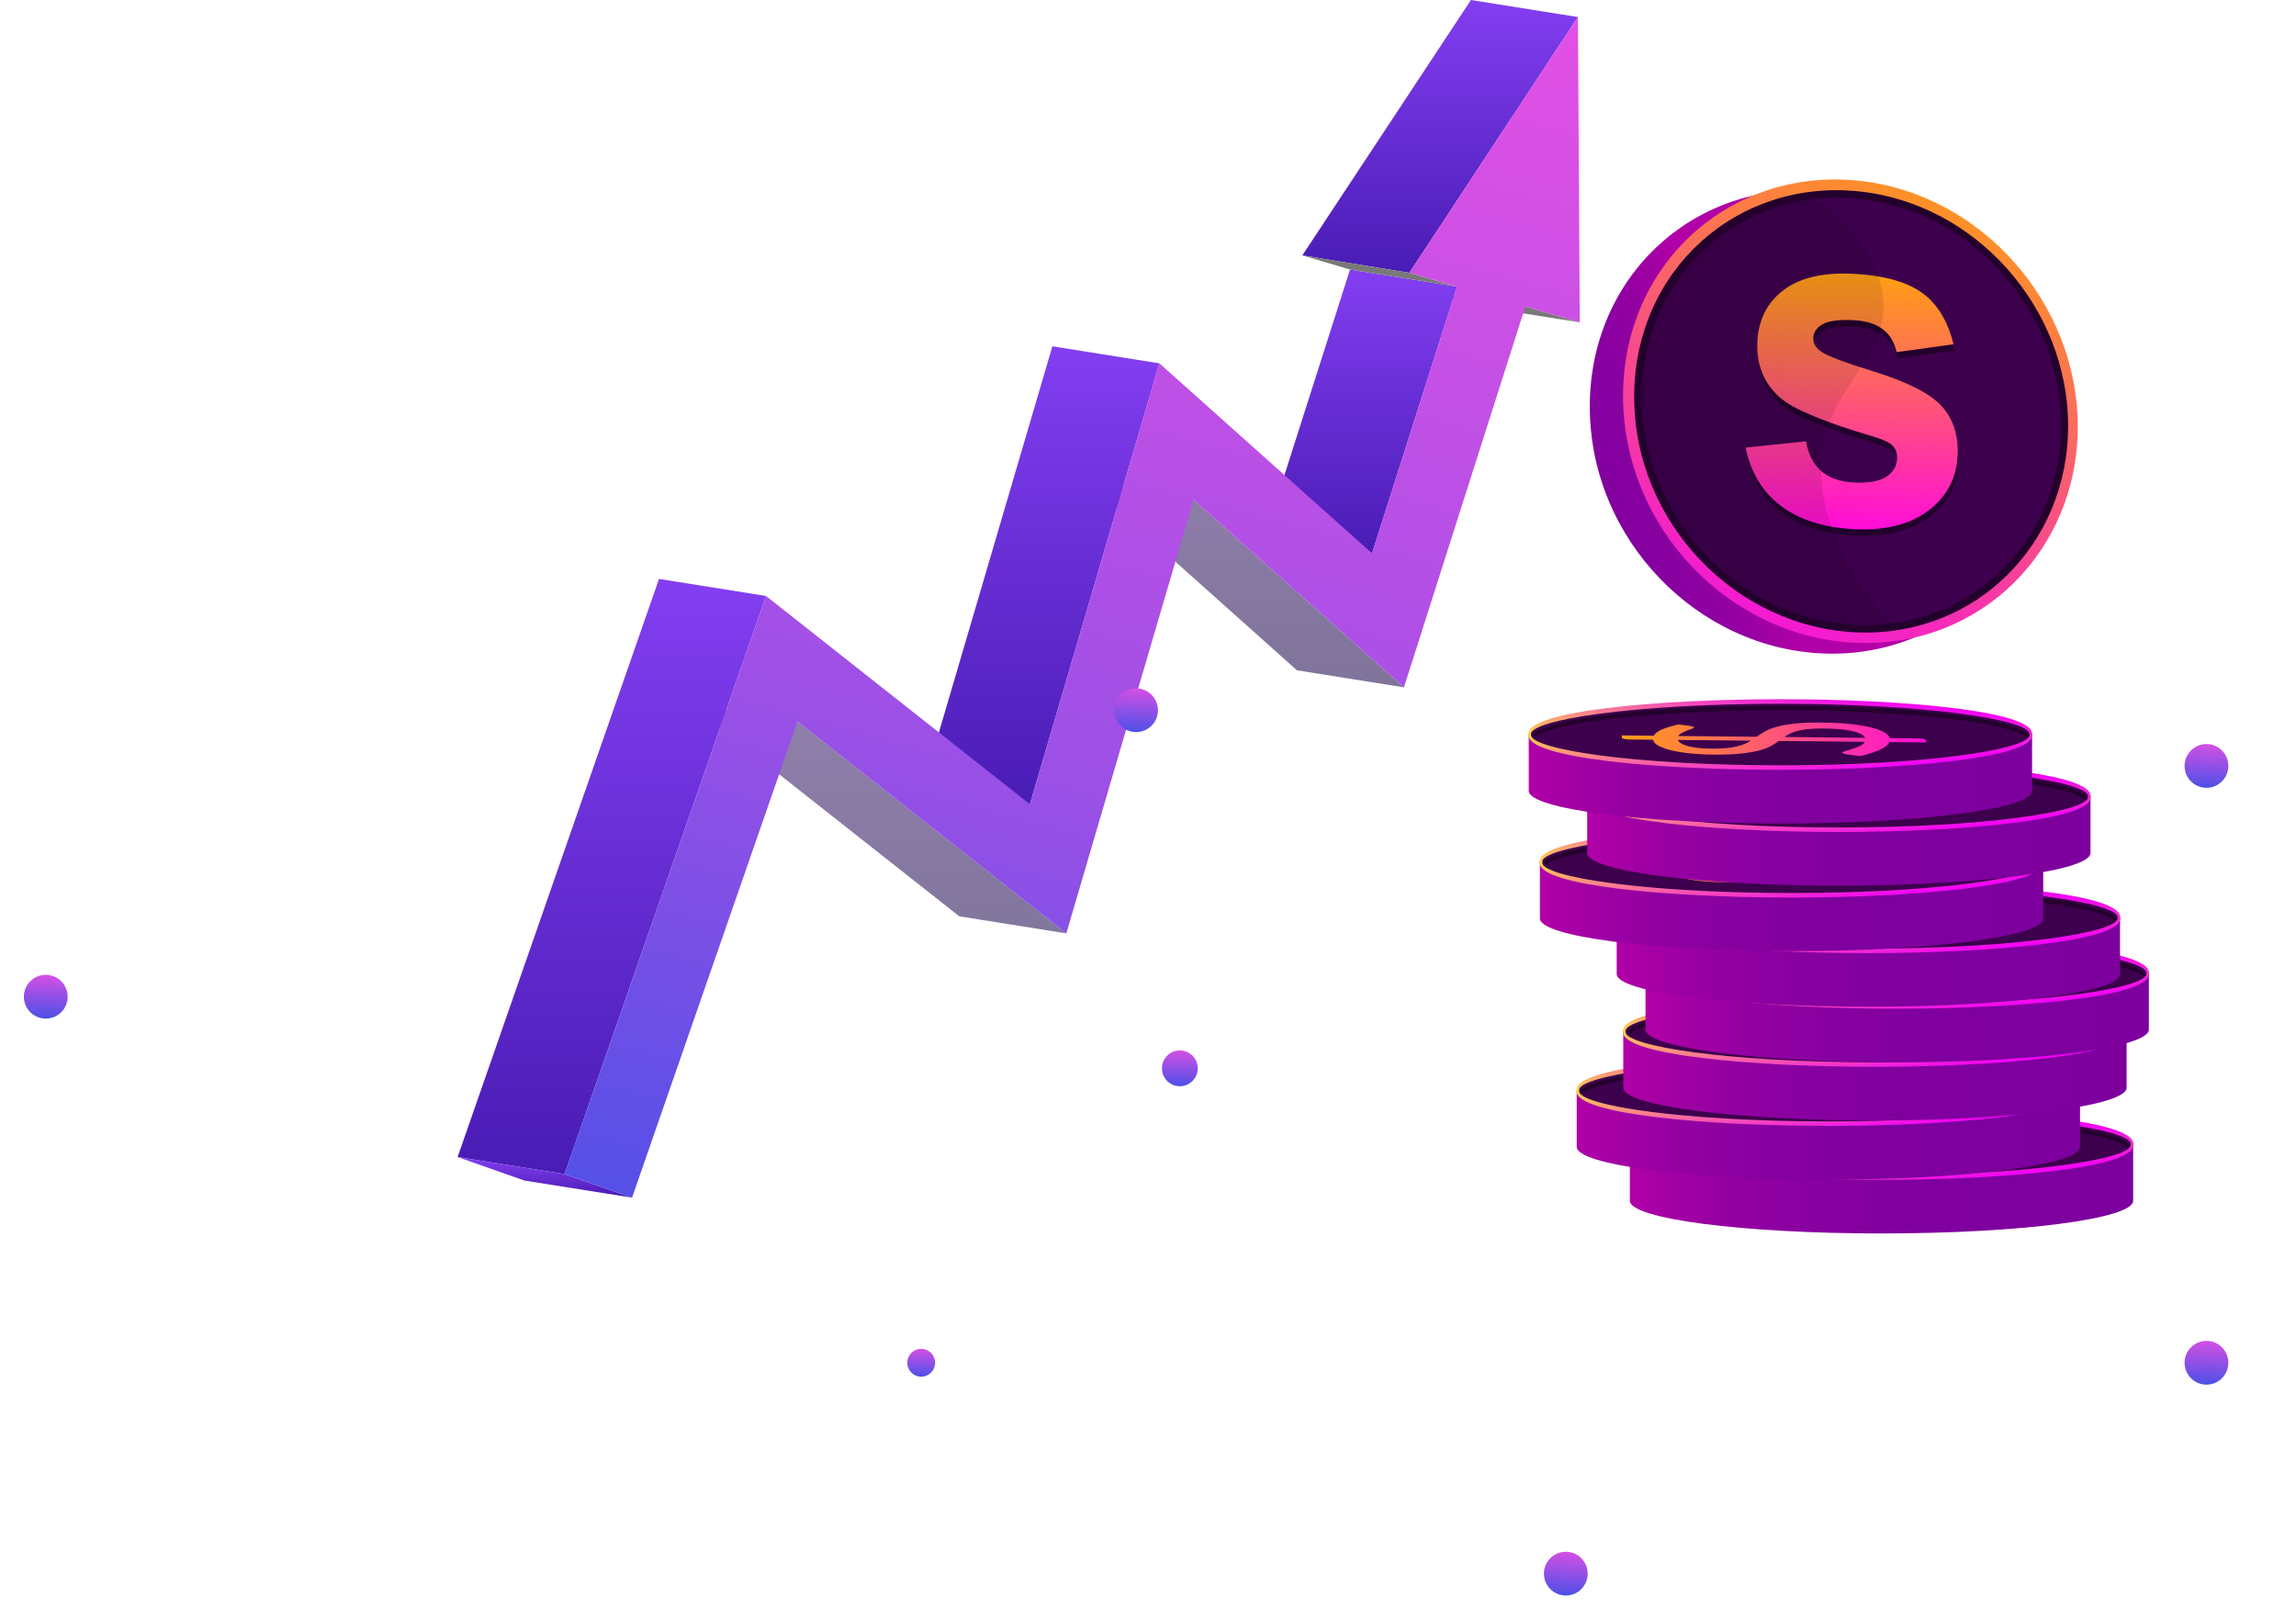 <svg width="577" height="407" viewBox="0 0 577 407" fill="none" xmlns="http://www.w3.org/2000/svg">
<g opacity="0.08">
<path d="M361.46 44.311L361.356 44L6 249.309L6.415 250.035L6.312 250.139L6.519 250.243L277.113 407H279.191L265.687 399.115L296.953 381.064L328.22 399.115L314.716 406.896H316.794L329.259 399.634L341.723 406.896H343.801L330.297 399.115L361.564 381.064L392.83 399.115L379.326 406.896H381.404L393.869 399.634L406.334 406.896H408.411L394.907 399.115L426.174 381.064L457.44 399.115L443.936 407H446.014L577 331.059V329.815L555.29 342.368L524.024 324.316L555.29 306.265L577 318.818V317.573L556.329 305.642L577 293.608V292.363L555.29 304.916L524.024 286.865L555.29 268.813L577 281.366V280.121L556.329 268.191L577 256.156V254.911L555.29 267.464L524.024 249.413L555.29 231.362L577 243.915V242.67L556.329 230.739L577 218.705V217.46L555.29 230.013L524.024 211.961L555.29 193.91L577 206.463V205.218L556.329 193.287L577 181.357V180.112L555.29 192.665L524.024 174.614L555.29 156.562L577 169.115V167.87L361.667 44L361.46 44.311ZM329.259 63.711L360.525 81.763L329.259 99.814L297.992 81.763L329.259 63.711ZM361.46 230.428L330.193 212.376L361.46 194.325L392.726 212.376L361.46 230.428ZM393.765 212.999L425.031 231.05L393.765 249.102L362.498 231.05L393.765 212.999ZM360.421 231.05L329.155 249.102L297.888 231.05L329.155 212.999L360.421 231.05ZM329.259 211.754L297.992 193.702L329.259 175.651L360.525 193.702L329.259 211.754ZM328.22 212.376L296.953 230.428L265.687 212.376L296.953 194.325L328.22 212.376ZM295.915 231.05L264.648 249.102L233.486 231.05L264.752 212.999L295.915 231.05ZM263.61 249.724L232.447 267.776L201.181 249.724L232.447 231.673L263.61 249.724ZM264.648 250.243L295.915 268.294L264.648 286.45L233.486 268.398L264.648 250.243ZM265.687 249.724L296.953 231.673L328.22 249.724L296.953 267.776L265.687 249.724ZM329.259 250.347L360.525 268.398L329.259 286.45L297.992 268.398L329.259 250.347ZM330.297 249.724L361.564 231.673L392.83 249.724L361.564 267.776L330.297 249.724ZM393.765 250.347L425.031 268.398L393.765 286.45L362.498 268.398L393.765 250.347ZM394.803 249.724L426.07 231.673L457.336 249.724L426.07 267.776L394.803 249.724ZM426.07 230.428L394.803 212.376L426.07 194.325L457.336 212.376L426.07 230.428ZM393.765 211.754L362.498 193.702L393.765 175.651L425.031 193.702L393.765 211.754ZM361.46 193.08L330.193 175.029L361.46 156.977L392.726 175.029L361.46 193.08ZM329.259 174.406L297.992 156.355L329.259 138.303L360.525 156.355L329.259 174.406ZM328.22 175.029L296.953 193.08L265.687 175.029L296.953 156.977L328.22 175.029ZM295.915 193.702L264.648 211.754L233.486 193.702L264.752 175.651L295.915 193.702ZM263.61 212.376L232.447 230.428L201.181 212.376L232.447 194.325L263.61 212.376ZM231.408 231.05L200.142 249.102L168.876 231.05L200.142 212.999L231.408 231.05ZM199.103 249.62L167.837 267.672L136.571 249.62L167.837 231.569L199.103 249.62ZM200.142 250.243L231.408 268.294L200.142 286.346L168.876 268.294L200.142 250.243ZM232.447 268.917L263.713 286.968L232.447 305.123L201.181 287.072L232.447 268.917ZM264.648 287.591L295.915 305.642L264.648 323.797L233.486 305.746L264.648 287.591ZM265.687 287.072L296.953 269.021L328.22 287.072L296.953 305.123L265.687 287.072ZM329.259 287.591L360.525 305.642L329.259 323.694L297.992 305.642L329.259 287.591ZM330.297 287.072L361.564 269.021L392.83 287.072L361.564 305.123L330.297 287.072ZM393.765 287.591L425.031 305.642L393.765 323.694L362.498 305.642L393.765 287.591ZM394.803 287.072L426.07 269.021L457.336 287.072L426.07 305.123L394.803 287.072ZM458.271 287.591L489.537 305.642L458.271 323.694L427.005 305.642L458.271 287.591ZM458.271 286.45L427.005 268.398L458.271 250.347L489.537 268.398L458.271 286.45ZM458.271 249.102L427.005 231.05L458.271 212.999L489.537 231.05L458.271 249.102ZM458.271 211.754L427.005 193.702L458.271 175.651L489.537 193.702L458.271 211.754ZM426.07 193.08L394.803 175.029L426.07 156.977L457.336 175.029L426.07 193.08ZM393.765 174.406L362.498 156.355L393.765 138.303L425.031 156.355L393.765 174.406ZM361.46 155.836L330.193 137.785L361.46 119.733L392.726 137.785L361.46 155.836ZM329.259 137.162L297.992 119.111L329.259 101.059L360.525 119.111L329.259 137.162ZM328.22 137.785L296.953 155.836L265.687 137.681L296.953 119.733L328.22 137.785ZM295.915 156.355L264.648 174.406L233.486 156.355L264.648 138.303L295.915 156.355ZM263.61 175.029L232.447 193.08L201.181 175.029L232.447 156.977L263.61 175.029ZM231.408 193.702L200.142 211.754L168.876 193.702L200.142 175.651L231.408 193.702ZM199.103 212.376L167.837 230.428L136.571 212.376L167.837 194.325L199.103 212.376ZM166.798 230.947L135.532 248.998L104.266 230.947L135.532 212.895L166.798 230.947ZM134.597 249.62L103.331 267.672L72.064 249.62L103.331 231.569L134.597 249.62ZM135.636 250.243L166.902 268.294L135.636 286.346L104.369 268.294L135.636 250.243ZM167.837 268.917L199.103 286.968L167.837 305.02L136.571 286.968L167.837 268.917ZM200.142 287.591L231.408 305.642L200.142 323.694L168.876 305.642L200.142 287.591ZM232.447 306.265L263.713 324.316L232.447 342.471L201.181 324.42L232.447 306.265ZM264.648 324.939L295.915 342.99L264.648 361.145L233.486 343.094L264.648 324.939ZM265.687 324.42L296.953 306.368L328.22 324.42L296.953 342.471L265.687 324.42ZM329.259 325.042L360.525 343.094L329.259 361.145L297.992 343.094L329.259 325.042ZM330.297 324.42L361.564 306.368L392.83 324.42L361.564 342.471L330.297 324.42ZM393.765 325.042L425.031 343.094L393.765 361.145L362.498 343.094L393.765 325.042ZM394.803 324.42L426.07 306.368L457.336 324.42L426.07 342.471L394.803 324.42ZM458.271 324.939L489.537 342.99L458.271 361.041L427.005 342.99L458.271 324.939ZM459.31 324.42L490.576 306.368L521.842 324.42L490.576 342.471L459.31 324.42ZM490.576 305.123L459.31 287.072L490.576 269.021L521.842 287.072L490.576 305.123ZM490.576 267.776L459.31 249.724L490.576 231.673L521.842 249.724L490.576 267.776ZM490.576 230.428L459.31 212.376L490.576 194.325L521.842 212.376L490.576 230.428ZM490.576 193.08L459.31 175.029L490.576 156.977L521.842 175.029L490.576 193.08ZM458.271 174.406L427.005 156.355L458.271 138.303L489.537 156.355L458.271 174.406ZM426.07 155.836L394.803 137.785L426.07 119.733L457.336 137.785L426.07 155.836ZM393.765 137.162L362.498 119.111L393.765 101.059L425.031 119.111L393.765 137.162ZM361.46 118.488L330.193 100.437L361.46 82.385L392.726 100.437L361.46 118.488ZM296.953 82.385L328.22 100.437L296.953 118.488L265.687 100.437L296.953 82.385ZM264.648 101.059L295.915 119.111L264.648 137.162L233.486 119.111L264.648 101.059ZM232.447 119.629L263.61 137.681L232.447 155.732L201.181 137.681L232.447 119.629ZM200.142 138.303L231.408 156.355L200.142 174.406L168.876 156.355L200.142 138.303ZM167.837 156.977L199.103 175.029L167.837 193.08L136.571 175.029L167.837 156.977ZM135.636 175.547L166.902 193.599L135.636 211.65L104.369 193.599L135.636 175.547ZM103.331 194.221L134.597 212.273L103.331 230.324L72.064 212.273L103.331 194.221ZM71.026 212.895L102.292 230.947L71.026 248.998L39.759 230.947L71.026 212.895ZM7.558 249.517L38.824 231.465L70.091 249.517L38.824 267.568L7.558 249.517ZM39.863 268.294L71.129 250.243L102.396 268.294L71.129 286.346L39.863 268.294ZM72.064 286.968L103.331 268.917L134.597 286.968L103.331 305.02L72.064 286.968ZM104.369 305.642L135.636 287.591L166.902 305.642L135.636 323.694L104.369 305.642ZM136.675 324.316L167.941 306.265L199.207 324.316L167.941 342.368L136.675 324.316ZM168.876 342.99L200.142 324.939L231.408 342.99L200.142 361.041L168.876 342.99ZM201.181 361.768L232.447 343.716L263.713 361.768L232.447 379.819L201.181 361.768ZM264.752 398.493L264.856 398.7L233.486 380.442L264.752 362.39L296.019 380.442L264.752 398.493ZM265.687 361.768L296.953 343.716L328.22 361.768L296.953 379.819L265.687 361.768ZM329.259 398.493L297.992 380.442L329.259 362.39L360.525 380.442L329.259 398.493ZM330.297 361.768L361.564 343.716L392.83 361.768L361.564 379.819L330.297 361.768ZM393.765 398.493L362.498 380.442L393.765 362.39L425.031 380.442L393.765 398.493ZM426.07 379.819L394.803 361.768L426.07 343.716L457.336 361.768L426.07 379.819ZM458.063 398.597L458.167 398.389L427.005 380.338L458.271 362.286L489.537 380.338L458.063 398.597ZM490.576 379.819L459.414 361.768L490.68 343.716L521.946 361.768L490.576 379.819ZM554.044 342.99L522.777 361.041L491.511 342.99L522.777 324.939L554.044 342.99ZM554.044 305.642L522.777 323.694L491.511 305.642L522.777 287.591L554.044 305.642ZM554.044 268.294L522.777 286.346L491.511 268.294L522.777 250.243L554.044 268.294ZM554.044 230.947L522.777 248.998L491.511 230.947L522.777 212.895L554.044 230.947ZM554.044 193.702L522.777 211.754L491.511 193.702L522.777 175.651L554.044 193.702ZM554.044 156.355L522.777 174.406L491.511 156.355L522.777 138.303L554.044 156.355ZM521.739 137.681L490.472 155.732L459.206 137.681L490.472 119.629L521.739 137.681ZM489.537 119.111L458.271 137.162L427.005 119.111L458.271 101.059L489.537 119.111ZM457.232 100.437L425.966 118.488L394.7 100.437L426.07 82.385L457.232 100.437ZM425.031 81.763L393.765 99.814L362.498 81.763L393.765 63.711L425.031 81.763ZM361.46 81.244L330.193 63.193L361.46 45.141L392.726 63.193L361.46 81.244Z" fill="white"/>
<path d="M305.887 381.998L303.394 380.649L308.38 377.744L310.769 379.197L305.887 381.998Z" fill="white"/>
<path d="M329.466 395.588L326.973 394.24L329.882 392.58L332.271 393.928L329.466 395.588Z" fill="white"/>
<path d="M309.834 384.28L307.341 382.931L316.378 377.64L318.871 379.093L309.834 384.28Z" fill="white"/>
<path d="M313.781 386.562L311.288 385.11L324.376 377.537L326.869 378.989L313.781 386.562Z" fill="white"/>
<path d="M317.625 388.845L315.132 387.392L321.364 383.865L323.857 385.318L317.625 388.845Z" fill="white"/>
<path d="M321.572 391.127L319.079 389.675L329.882 383.45L332.375 384.903L321.572 391.127Z" fill="white"/>
<path d="M325.519 393.41L323.026 391.957L331.128 387.289L333.621 388.741L325.519 393.41Z" fill="white"/>
<path d="M466.685 362.701L464.192 361.249L469.074 358.448L471.567 359.9L466.685 362.701Z" fill="white"/>
<path d="M490.161 376.292L487.668 374.839L490.576 373.179L493.069 374.632L490.161 376.292Z" fill="white"/>
<path d="M470.528 364.984L468.035 363.531L477.072 358.344L479.565 359.797L470.528 364.984Z" fill="white"/>
<path d="M474.476 367.266L471.983 365.814L485.175 358.24L487.668 359.693L474.476 367.266Z" fill="white"/>
<path d="M478.423 369.445L475.93 368.096L482.058 364.465L484.551 365.917L478.423 369.445Z" fill="white"/>
<path d="M482.37 371.727L479.877 370.378L490.576 364.154L493.069 365.606L482.37 371.727Z" fill="white"/>
<path d="M486.317 374.009L483.824 372.557L491.823 367.889L494.316 369.341L486.317 374.009Z" fill="white"/>
<path d="M531.087 288.939L528.594 287.487L533.58 284.686L535.969 286.138L531.087 288.939Z" fill="white"/>
<path d="M554.667 302.53L552.174 301.077L555.082 299.418L557.472 300.87L554.667 302.53Z" fill="white"/>
<path d="M535.035 291.222L532.542 289.769L541.579 284.582L544.072 286.035L535.035 291.222Z" fill="white"/>
<path d="M538.982 293.504L536.489 292.052L549.577 284.478L552.07 285.931L538.982 293.504Z" fill="white"/>
<path d="M542.825 295.786L540.436 294.334L546.565 290.807L549.058 292.155L542.825 295.786Z" fill="white"/>
<path d="M546.772 298.069L544.279 296.616L555.082 290.392L557.575 291.844L546.772 298.069Z" fill="white"/>
<path d="M550.72 300.247L548.227 298.899L556.329 294.23L558.822 295.579L550.72 300.247Z" fill="white"/>
<path d="M534.307 332.097L513.013 319.544L456.921 325.25L470.944 279.602L425.862 269.124L394.388 249.413L336.426 255.534L346.709 224.307L297.577 232.295L297.473 231.258L348.268 223.062L337.984 254.393L394.596 248.376L426.278 268.191L472.294 278.876L458.375 324.109L513.221 318.506L513.325 318.61L534.931 331.267L534.307 332.097Z" fill="white"/>
<path d="M474.06 280.744C472.606 281.574 470.321 281.574 468.97 280.744C467.516 279.914 467.516 278.565 468.97 277.839C470.424 277.009 472.71 277.009 474.06 277.839C475.514 278.565 475.514 279.914 474.06 280.744Z" fill="white"/>
<path d="M428.771 270.058C427.316 270.888 425.031 270.888 423.681 270.058C422.226 269.228 422.226 267.879 423.681 267.153C425.135 266.323 427.42 266.323 428.771 267.153C430.225 267.983 430.225 269.228 428.771 270.058Z" fill="white"/>
<path d="M396.985 250.347C395.531 251.177 393.245 251.177 391.895 250.347C390.441 249.517 390.441 248.168 391.895 247.442C393.349 246.612 395.635 246.612 396.985 247.442C398.439 248.272 398.439 249.517 396.985 250.347Z" fill="white"/>
<path d="M460.556 326.08C459.102 326.91 456.817 326.91 455.466 326.08C454.012 325.25 454.012 323.901 455.466 323.175C456.921 322.345 459.206 322.345 460.556 323.175C462.011 324.005 462.011 325.25 460.556 326.08Z" fill="white"/>
<path d="M515.61 320.581C514.156 321.411 511.87 321.411 510.52 320.581C509.066 319.751 509.066 318.403 510.52 317.676C511.974 316.846 514.26 316.846 515.61 317.676C517.064 318.403 517.064 319.751 515.61 320.581Z" fill="white"/>
<path d="M537.32 333.134C535.866 333.964 533.58 333.964 532.23 333.134C530.776 332.304 530.776 330.956 532.23 330.229C533.684 329.4 535.969 329.4 537.32 330.229C538.774 330.956 538.774 332.304 537.32 333.134Z" fill="white"/>
<path d="M339.958 256.364C338.503 257.194 336.218 257.194 334.868 256.364C333.413 255.534 333.413 254.185 334.868 253.459C336.322 252.629 338.607 252.629 339.958 253.459C341.412 254.185 341.412 255.534 339.958 256.364Z" fill="white"/>
<path d="M350.137 224.929C348.683 225.759 346.398 225.759 345.047 224.929C343.593 224.099 343.593 222.751 345.047 222.025C346.502 221.195 348.787 221.195 350.137 222.025C351.488 222.855 351.592 224.099 350.137 224.929Z" fill="white"/>
<path d="M299.758 233.125C298.304 233.955 296.019 233.955 294.668 233.125C293.214 232.295 293.214 230.947 294.668 230.22C296.122 229.39 298.408 229.39 299.758 230.22C301.108 230.947 301.108 232.295 299.758 233.125Z" fill="white"/>
<path d="M490.888 380.96L458.998 361.975L392.311 362.598L416.202 311.556L360.317 306.368L379.43 280.744L328.012 287.591L296.434 269.747L233.59 269.228V268.191L296.746 268.709L296.85 268.813L328.22 286.553L381.715 279.395L362.187 305.538L417.76 310.726L393.869 361.456L459.206 360.938L491.407 380.027L490.888 380.96Z" fill="white"/>
<path d="M419.422 312.697C417.968 313.527 415.682 313.527 414.332 312.697C412.878 311.867 412.878 310.518 414.332 309.792C415.786 308.962 418.071 308.962 419.422 309.792C420.876 310.518 420.876 311.867 419.422 312.697Z" fill="white"/>
<path d="M363.953 307.302C362.498 308.132 360.213 308.132 358.863 307.302C357.409 306.472 357.409 305.123 358.863 304.397C360.317 303.567 362.602 303.567 363.953 304.397C365.407 305.227 365.407 306.472 363.953 307.302Z" fill="white"/>
<path d="M383.066 281.47C381.611 282.3 379.326 282.3 377.976 281.47C376.522 280.64 376.522 279.291 377.976 278.565C379.43 277.735 381.715 277.735 383.066 278.565C384.52 279.395 384.52 280.64 383.066 281.47Z" fill="white"/>
<path d="M396.05 363.428C394.596 364.257 392.311 364.257 390.96 363.428C389.61 362.598 389.506 361.249 390.96 360.523C392.414 359.693 394.7 359.693 396.05 360.523C397.4 361.353 397.504 362.598 396.05 363.428Z" fill="white"/>
<path d="M461.595 363.013C460.141 363.842 457.856 363.842 456.505 363.013C455.051 362.183 455.051 360.834 456.505 360.108C457.959 359.278 460.245 359.278 461.595 360.108C463.049 360.938 463.049 362.183 461.595 363.013Z" fill="white"/>
<path d="M493.9 381.894C492.446 382.724 490.161 382.724 488.81 381.894C487.356 381.064 487.356 379.715 488.81 378.989C490.264 378.159 492.55 378.159 493.9 378.989C495.25 379.819 495.354 381.064 493.9 381.894Z" fill="white"/>
<path d="M330.92 288.524C329.466 289.354 327.181 289.354 325.831 288.524C324.376 287.694 324.376 286.346 325.831 285.62C327.285 284.79 329.57 284.79 330.92 285.62C332.271 286.346 332.375 287.694 330.92 288.524Z" fill="white"/>
<path d="M299.343 270.473C297.888 271.303 295.603 271.303 294.253 270.473C292.798 269.643 292.798 268.294 294.253 267.568C295.707 266.738 297.992 266.738 299.343 267.568C300.693 268.398 300.693 269.643 299.343 270.473Z" fill="white"/>
<path d="M235.771 270.058C234.317 270.888 232.032 270.888 230.681 270.058C229.227 269.228 229.227 267.879 230.681 267.153C232.136 266.323 234.421 266.323 235.771 267.153C237.225 267.879 237.225 269.228 235.771 270.058Z" fill="white"/>
<path d="M354.085 339.463L366.861 346.828L373.094 343.301L360.317 335.832L354.085 339.463Z" fill="white"/>
<path d="M363.641 333.964L376.522 341.33L383.377 337.388L370.497 330.022L363.641 333.964Z" fill="white"/>
<path d="M334.972 350.46L347.748 357.825L352.63 355.128L339.854 347.658L334.972 350.46Z" fill="white"/>
<path d="M328.427 354.298L341.308 361.664L343.801 360.419L330.92 353.053L328.427 354.298Z" fill="white"/>
<path d="M344.528 344.961L357.305 352.327L362.914 349.215L350.033 341.745L344.528 344.961Z" fill="white"/>
<path d="M362.706 321.619L397.504 341.641L404.048 317.78L362.706 321.619Z" fill="white"/>
</g>
<g filter="url(#filter0_f_32_3240)">
<circle cx="11.5" cy="250.5" r="5.5" fill="url(#paint0_linear_32_3240)"/>
</g>
<g filter="url(#filter1_f_32_3240)">
<circle cx="554.5" cy="192.5" r="5.5" fill="url(#paint1_linear_32_3240)"/>
</g>
<g filter="url(#filter2_f_32_3240)">
<circle cx="554.5" cy="342.5" r="5.5" fill="url(#paint2_linear_32_3240)"/>
</g>
<g filter="url(#filter3_f_32_3240)">
<circle cx="231.5" cy="342.5" r="3.5" fill="url(#paint3_linear_32_3240)"/>
</g>
<g filter="url(#filter4_f_32_3240)">
<circle cx="393.5" cy="395.5" r="5.5" fill="url(#paint4_linear_32_3240)"/>
</g>
<path d="M397 81.015L369.998 76.729L356.44 72.75L383.329 77.035L397 81.015Z" fill="#797979"/>
<path d="M344.803 139.072L317.914 134.685L339.267 67.751L366.156 72.036L344.803 139.072Z" fill="url(#paint5_linear_32_3240)"/>
<path d="M354.18 68.567L327.291 64.179L369.659 0L396.548 4.285L354.18 68.567Z" fill="url(#paint6_linear_32_3240)"/>
<path d="M366.156 72.036L339.267 67.751L327.291 64.179L354.18 68.567L366.156 72.036Z" fill="#797979"/>
<path d="M352.825 172.743L325.935 168.458L273.06 121.216L299.949 125.604L352.825 172.743Z" fill="#929292"/>
<g opacity="0.5">
<path opacity="0.5" d="M352.825 172.743L325.935 168.458L273.06 121.216L299.949 125.604L352.825 172.743Z" fill="url(#paint7_linear_32_3240)"/>
</g>
<path d="M258.824 202.129L231.935 197.742L264.474 87.035L291.363 91.32L258.824 202.129Z" fill="url(#paint8_linear_32_3240)"/>
<path d="M267.976 234.576L241.086 230.29L173.524 177.029L200.413 181.314L267.976 234.576Z" fill="#949494"/>
<g opacity="0.5">
<path opacity="0.5" d="M267.976 234.576L241.086 230.29L173.524 177.029L200.413 181.314L267.976 234.576Z" fill="url(#paint9_linear_32_3240)"/>
</g>
<path d="M141.889 295.082L115 290.797L165.615 145.5L192.505 149.786L141.889 295.082Z" fill="url(#paint10_linear_32_3240)"/>
<path d="M158.837 301L131.834 296.715L115 290.797L141.889 295.082L158.837 301Z" fill="url(#paint11_linear_32_3240)"/>
<path d="M396.548 4.285L354.18 68.567L366.156 72.036L344.803 139.072L291.363 91.32L258.824 202.129L192.505 149.786L141.889 295.082L158.837 301L200.413 181.314L267.976 234.576L299.949 125.604L352.824 172.743L383.329 77.036L397 81.015L396.548 4.285Z" fill="url(#paint12_linear_32_3240)"/>
<g filter="url(#filter5_f_32_3240)">
<circle cx="296.5" cy="268.5" r="4.5" fill="url(#paint13_linear_32_3240)"/>
</g>
<g filter="url(#filter6_f_32_3240)">
<circle cx="285.5" cy="178.5" r="5.5" fill="url(#paint14_linear_32_3240)"/>
</g>
<path d="M409.591 287.739V301.783C409.591 306.324 437.91 310.001 472.835 310.001C507.76 310.001 536.079 306.324 536.079 301.783V287.739H409.591Z" fill="url(#paint15_linear_32_3240)"/>
<path d="M472.822 295.957C507.751 295.957 536.066 292.278 536.066 287.739C536.066 283.201 507.751 279.521 472.822 279.521C437.894 279.521 409.578 283.201 409.578 287.739C409.578 292.278 437.894 295.957 472.822 295.957Z" fill="#3D004D"/>
<path d="M472.822 296.517C441.886 296.517 409.54 293.553 409.54 287.854C409.54 287.536 409.655 286.989 409.96 286.989C410.277 286.989 410.137 287.421 410.137 287.726C410.137 291.339 435.877 295.372 472.809 295.372C509.742 295.372 535.482 291.339 535.482 287.726C535.482 287.408 535.532 287.116 535.85 287.116C536.168 287.116 536.091 287.536 536.091 287.854C536.104 293.565 503.758 296.517 472.822 296.517Z" fill="url(#paint16_linear_32_3240)"/>
<path d="M472.822 278.758C441.886 278.758 409.54 281.722 409.54 287.421C409.54 287.739 409.655 288.286 409.96 288.286C410.277 288.286 410.137 287.854 410.137 287.548C410.137 283.936 435.877 279.903 472.809 279.903C509.742 279.903 535.482 283.936 535.482 287.548C535.482 287.866 535.532 288.159 535.85 288.159C536.168 288.159 536.091 287.739 536.091 287.421C536.104 281.709 503.758 278.758 472.822 278.758Z" fill="url(#paint17_linear_32_3240)"/>
<path d="M466.851 288.197C467.474 287.765 468.134 287.345 468.833 286.925C469.532 286.505 470.447 286.124 471.552 285.793C472.657 285.449 474.055 285.182 475.719 284.966C477.383 284.75 479.467 284.635 481.957 284.622C484.396 284.61 486.696 284.686 488.843 284.851C490.977 285.017 492.87 285.271 494.509 285.602C496.135 285.933 497.457 286.352 498.486 286.836C499.502 287.332 500.112 287.892 500.303 288.528L507.417 288.604C507.938 288.604 508.395 288.655 508.777 288.731C509.17 288.808 509.361 288.909 509.374 289.037V289.622L500.214 289.533C499.896 290.258 499.07 290.907 497.762 291.504C496.453 292.102 494.776 292.624 492.743 293.056L489.415 292.586C489.122 292.535 488.868 292.484 488.678 292.408C488.487 292.331 488.398 292.255 488.386 292.179C488.386 292.064 488.64 291.937 489.161 291.797C489.681 291.657 490.253 291.466 490.901 291.263C491.549 291.047 492.184 290.792 492.807 290.512C493.429 290.22 493.849 289.876 494.065 289.469L472.454 289.253C471.882 289.673 471.247 290.08 470.548 290.487C469.837 290.894 468.909 291.25 467.74 291.581C466.572 291.899 465.123 292.166 463.395 292.369C461.655 292.573 459.47 292.675 456.84 292.688C454.858 292.7 452.927 292.624 451.047 292.459C449.154 292.293 447.476 292.064 446.015 291.746C444.554 291.428 443.347 291.034 442.407 290.563C441.467 290.092 440.946 289.558 440.832 288.948L434.975 288.884C434.454 288.884 433.997 288.846 433.59 288.757C433.184 288.68 432.98 288.579 432.98 288.439V287.854L440.997 287.93C441.353 287.307 442.077 286.772 443.182 286.314C444.288 285.856 445.647 285.449 447.248 285.093L449.929 285.462C450.742 285.577 451.148 285.716 451.148 285.869C451.148 285.958 450.983 286.06 450.64 286.174C450.297 286.302 449.903 286.442 449.433 286.62C448.976 286.785 448.531 286.989 448.099 287.218C447.667 287.446 447.337 287.714 447.121 288.006L466.851 288.197ZM447.07 288.986C447.235 289.367 447.591 289.698 448.137 289.978C448.683 290.258 449.357 290.487 450.17 290.665C450.983 290.843 451.898 290.97 452.914 291.059C453.93 291.148 454.998 291.186 456.116 291.174C457.412 291.161 458.542 291.11 459.508 291.008C460.473 290.907 461.312 290.754 462.049 290.576C462.773 290.398 463.421 290.182 463.954 289.94C464.501 289.698 464.984 289.444 465.415 289.164L447.07 288.986ZM494.115 288.464C493.95 288.07 493.556 287.726 492.947 287.434C492.337 287.141 491.549 286.9 490.609 286.696C489.656 286.492 488.551 286.353 487.293 286.251C486.035 286.149 484.638 286.111 483.113 286.111C481.766 286.124 480.585 286.174 479.619 286.289C478.641 286.403 477.803 286.556 477.078 286.747C476.367 286.938 475.744 287.167 475.249 287.421C474.741 287.675 474.283 287.955 473.851 288.248L494.115 288.464Z" fill="url(#paint18_linear_32_3240)"/>
<path d="M472.835 280.399C444.643 280.399 415.283 282.88 410.582 287.688C410.76 287.854 410.938 288.044 411.09 288.235C415.054 284.902 439.295 281.531 472.835 281.531C507.239 281.531 531.861 285.068 534.846 288.49C534.999 288.299 535.151 288.121 535.316 287.955C531.442 282.982 501.535 280.399 472.835 280.399Z" fill="#24002D"/>
<path d="M396.239 274.191V288.235C396.239 292.777 424.557 296.453 459.483 296.453C494.408 296.453 522.726 292.777 522.726 288.235V274.191H396.239Z" fill="url(#paint19_linear_32_3240)"/>
<path d="M459.483 282.409C494.411 282.409 522.726 278.73 522.726 274.191C522.726 269.653 494.411 265.974 459.483 265.974C424.554 265.974 396.239 269.653 396.239 274.191C396.239 278.73 424.554 282.409 459.483 282.409Z" fill="#3D004D"/>
<path d="M459.483 282.981C428.547 282.981 396.201 280.018 396.201 274.319C396.201 274 396.315 273.453 396.62 273.453C396.938 273.453 396.798 273.886 396.798 274.191C396.798 277.804 422.537 281.837 459.47 281.837C496.402 281.837 522.142 277.804 522.142 274.191C522.142 273.873 522.193 273.581 522.51 273.581C522.828 273.581 522.752 274 522.752 274.319C522.764 280.03 490.418 282.981 459.483 282.981Z" fill="url(#paint20_linear_32_3240)"/>
<path d="M459.483 265.21C428.547 265.21 396.201 268.174 396.201 273.873C396.201 274.191 396.315 274.738 396.62 274.738C396.938 274.738 396.798 274.306 396.798 274.001C396.798 270.388 422.537 266.355 459.47 266.355C496.402 266.355 522.142 270.388 522.142 274.001C522.142 274.319 522.193 274.611 522.51 274.611C522.828 274.611 522.752 274.191 522.752 273.873C522.764 268.162 490.418 265.21 459.483 265.21Z" fill="url(#paint21_linear_32_3240)"/>
<path d="M453.511 274.649C454.134 274.217 454.794 273.797 455.493 273.377C456.192 272.957 457.107 272.576 458.212 272.245C459.317 271.902 460.715 271.634 462.379 271.418C464.043 271.202 466.127 271.087 468.617 271.075C471.056 271.062 473.356 271.138 475.503 271.304C477.637 271.469 479.53 271.723 481.169 272.054C482.796 272.385 484.117 272.805 485.146 273.288C486.162 273.784 486.772 274.344 486.963 274.98L494.077 275.056C494.598 275.056 495.056 275.107 495.437 275.184C495.831 275.26 496.021 275.362 496.034 275.489V276.074L486.874 275.985C486.556 276.71 485.73 277.359 484.422 277.957C483.113 278.555 481.436 279.076 479.403 279.509L476.075 279.038C475.783 278.987 475.528 278.936 475.338 278.86C475.147 278.784 475.058 278.707 475.046 278.631C475.046 278.516 475.3 278.389 475.821 278.249C476.342 278.109 476.913 277.919 477.561 277.715C478.209 277.499 478.844 277.244 479.467 276.965C480.089 276.672 480.509 276.328 480.725 275.921L459.114 275.705C458.542 276.125 457.907 276.532 457.208 276.939C456.497 277.346 455.569 277.702 454.401 278.033C453.232 278.351 451.783 278.618 450.056 278.822C448.315 279.025 446.13 279.127 443.5 279.14C441.518 279.152 439.587 279.076 437.707 278.911C435.814 278.745 434.137 278.516 432.676 278.198C431.215 277.88 430.008 277.486 429.067 277.015C428.127 276.545 427.606 276.01 427.492 275.4L421.635 275.336C421.114 275.336 420.657 275.298 420.25 275.209C419.844 275.133 419.641 275.031 419.641 274.891V274.306L427.657 274.382C428.013 273.759 428.737 273.225 429.842 272.767C430.948 272.309 432.307 271.902 433.908 271.545L436.589 271.914C437.402 272.029 437.808 272.169 437.808 272.321C437.808 272.41 437.643 272.512 437.3 272.627C436.957 272.754 436.563 272.894 436.093 273.072C435.636 273.237 435.191 273.441 434.759 273.67C434.327 273.899 433.997 274.166 433.781 274.458L453.511 274.649ZM433.73 275.451C433.895 275.832 434.251 276.163 434.797 276.443C435.344 276.723 436.017 276.952 436.83 277.13C437.643 277.308 438.558 277.435 439.574 277.524C440.591 277.613 441.658 277.651 442.776 277.639C444.072 277.626 445.202 277.575 446.168 277.473C447.134 277.372 447.972 277.219 448.709 277.041C449.433 276.863 450.081 276.646 450.615 276.405C451.161 276.163 451.644 275.909 452.076 275.629L433.73 275.451ZM480.775 274.929C480.61 274.535 480.216 274.191 479.607 273.899C478.997 273.606 478.209 273.364 477.269 273.161C476.316 272.957 475.211 272.817 473.953 272.716C472.695 272.614 471.298 272.576 469.773 272.576C468.427 272.589 467.245 272.639 466.279 272.754C465.301 272.868 464.463 273.021 463.739 273.212C463.027 273.403 462.405 273.632 461.909 273.886C461.401 274.14 460.943 274.42 460.512 274.713L480.775 274.929Z" fill="url(#paint22_linear_32_3240)"/>
<path d="M459.495 266.864C431.304 266.864 401.943 269.345 397.242 274.153C397.42 274.318 397.598 274.509 397.751 274.7C401.714 271.367 425.955 267.996 459.495 267.996C493.9 267.996 518.521 271.533 521.507 274.954C521.659 274.764 521.812 274.586 521.977 274.42C518.102 269.446 488.195 266.864 459.495 266.864Z" fill="#24002D"/>
<path d="M407.939 259.333V273.377C407.939 277.919 436.258 281.595 471.183 281.595C506.108 281.595 534.427 277.919 534.427 273.377V259.333H407.939Z" fill="url(#paint23_linear_32_3240)"/>
<path d="M471.183 267.551C506.112 267.551 534.427 263.872 534.427 259.333C534.427 254.795 506.112 251.116 471.183 251.116C436.255 251.116 407.939 254.795 407.939 259.333C407.939 263.872 436.255 267.551 471.183 267.551Z" fill="#3D004D"/>
<path d="M471.183 268.123C440.247 268.123 407.901 265.159 407.901 259.46C407.901 259.142 408.016 258.595 408.321 258.595C408.638 258.595 408.498 259.028 408.498 259.333C408.498 262.946 434.238 266.979 471.171 266.979C508.103 266.979 533.843 262.946 533.843 259.333C533.843 259.015 533.894 258.723 534.211 258.723C534.529 258.723 534.453 259.142 534.453 259.46C534.453 265.172 502.106 268.123 471.183 268.123Z" fill="url(#paint24_linear_32_3240)"/>
<path d="M471.183 250.352C440.247 250.352 407.901 253.316 407.901 259.015C407.901 259.333 408.016 259.88 408.321 259.88C408.638 259.88 408.498 259.448 408.498 259.142C408.498 255.53 434.238 251.497 471.171 251.497C508.103 251.497 533.843 255.53 533.843 259.142C533.843 259.46 533.894 259.753 534.211 259.753C534.529 259.753 534.453 259.333 534.453 259.015C534.453 253.304 502.106 250.352 471.183 250.352Z" fill="url(#paint25_linear_32_3240)"/>
<path d="M465.2 259.791C465.822 259.359 466.483 258.939 467.181 258.519C467.88 258.099 468.795 257.718 469.9 257.387C471.006 257.043 472.403 256.776 474.067 256.56C475.732 256.344 477.815 256.229 480.305 256.217C482.745 256.204 485.044 256.28 487.191 256.446C489.326 256.611 491.219 256.865 492.858 257.196C494.484 257.527 495.805 257.947 496.834 258.43C497.851 258.926 498.46 259.486 498.651 260.122L505.766 260.198C506.286 260.198 506.744 260.249 507.125 260.325C507.519 260.402 507.709 260.504 507.722 260.631V261.216L498.562 261.127C498.244 261.852 497.419 262.501 496.11 263.099C494.801 263.696 493.124 264.218 491.092 264.651L487.763 264.18C487.471 264.129 487.217 264.078 487.026 264.002C486.836 263.925 486.747 263.849 486.734 263.773C486.734 263.658 486.988 263.531 487.509 263.391C488.03 263.251 488.602 263.06 489.249 262.857C489.897 262.641 490.533 262.386 491.155 262.106C491.778 261.814 492.197 261.47 492.413 261.063L470.802 260.847C470.231 261.267 469.595 261.674 468.897 262.081C468.185 262.488 467.258 262.844 466.089 263.175C464.92 263.493 463.472 263.76 461.744 263.964C460.003 264.167 457.818 264.269 455.188 264.282C453.206 264.294 451.275 264.218 449.395 264.053C447.502 263.887 445.825 263.658 444.364 263.34C442.903 263.022 441.696 262.628 440.756 262.157C439.816 261.687 439.295 261.152 439.18 260.542L433.323 260.478C432.803 260.478 432.345 260.44 431.939 260.351C431.532 260.275 431.329 260.173 431.329 260.033V259.448L439.346 259.524C439.701 258.901 440.425 258.366 441.531 257.908C442.636 257.451 443.995 257.043 445.596 256.687L448.277 257.056C449.09 257.171 449.497 257.311 449.497 257.463C449.497 257.552 449.331 257.654 448.988 257.769C448.645 257.896 448.251 258.036 447.781 258.214C447.324 258.379 446.879 258.583 446.447 258.812C446.015 259.041 445.685 259.308 445.469 259.6L465.2 259.791ZM445.431 260.593C445.596 260.974 445.952 261.305 446.498 261.585C447.045 261.865 447.718 262.094 448.531 262.272C449.344 262.45 450.259 262.577 451.275 262.666C452.292 262.755 453.359 262.793 454.477 262.781C455.773 262.768 456.903 262.717 457.869 262.615C458.834 262.513 459.673 262.361 460.41 262.183C461.134 262.005 461.782 261.788 462.316 261.547C462.862 261.305 463.345 261.051 463.777 260.771L445.431 260.593ZM492.464 260.071C492.299 259.677 491.905 259.333 491.295 259.041C490.685 258.748 489.897 258.506 488.957 258.303C488.004 258.099 486.899 257.959 485.641 257.858C484.384 257.756 482.986 257.718 481.461 257.718C480.115 257.73 478.933 257.781 477.968 257.896C476.989 258.01 476.151 258.163 475.427 258.354C474.715 258.545 474.093 258.773 473.597 259.028C473.089 259.282 472.632 259.562 472.2 259.855L492.464 260.071Z" fill="url(#paint26_linear_32_3240)"/>
<path d="M471.183 252.006C442.992 252.006 413.631 254.487 408.93 259.295C409.108 259.46 409.286 259.651 409.439 259.842C413.402 256.509 437.643 253.138 471.183 253.138C505.588 253.138 530.209 256.675 533.195 260.097C533.347 259.906 533.5 259.728 533.665 259.562C529.79 254.588 499.883 252.006 471.183 252.006Z" fill="#24002D"/>
<path d="M413.53 244.73V258.774C413.53 263.315 441.848 266.991 476.774 266.991C511.699 266.991 540.017 263.315 540.017 258.774V244.73H413.53Z" fill="url(#paint27_linear_32_3240)"/>
<path d="M476.761 252.947C511.689 252.947 540.004 249.268 540.004 244.73C540.004 240.191 511.689 236.512 476.761 236.512C441.832 236.512 413.517 240.191 413.517 244.73C413.517 249.268 441.832 252.947 476.761 252.947Z" fill="#3D004D"/>
<path d="M476.761 253.52C445.825 253.52 413.479 250.556 413.479 244.857C413.479 244.539 413.593 243.992 413.898 243.992C414.216 243.992 414.076 244.424 414.076 244.73C414.076 248.342 439.816 252.375 476.748 252.375C513.68 252.375 539.42 248.342 539.42 244.73C539.42 244.412 539.471 244.119 539.788 244.119C540.106 244.119 540.03 244.539 540.03 244.857C540.043 250.569 507.697 253.52 476.761 253.52Z" fill="url(#paint28_linear_32_3240)"/>
<path d="M476.761 235.749C445.825 235.749 413.479 238.713 413.479 244.412C413.479 244.73 413.593 245.277 413.898 245.277C414.216 245.277 414.076 244.844 414.076 244.539C414.076 240.926 439.816 236.894 476.748 236.894C513.68 236.894 539.42 240.926 539.42 244.539C539.42 244.857 539.471 245.149 539.788 245.149C540.106 245.149 540.03 244.73 540.03 244.412C540.043 238.713 507.697 235.749 476.761 235.749Z" fill="url(#paint29_linear_32_3240)"/>
<path d="M470.789 245.188C471.412 244.755 472.073 244.335 472.771 243.915C473.47 243.496 474.385 243.114 475.49 242.783C476.595 242.44 477.993 242.173 479.657 241.956C481.322 241.74 483.405 241.626 485.895 241.613C488.335 241.6 490.634 241.677 492.781 241.842C494.916 242.007 496.809 242.262 498.447 242.592C500.074 242.923 501.395 243.343 502.424 243.826C503.44 244.323 504.05 244.882 504.241 245.518L511.355 245.595C511.876 245.595 512.334 245.645 512.715 245.722C513.109 245.798 513.299 245.9 513.312 246.027V246.612L504.152 246.523C503.834 247.248 503.008 247.897 501.7 248.495C500.391 249.093 498.714 249.614 496.682 250.047L493.353 249.576C493.061 249.525 492.807 249.474 492.616 249.398C492.425 249.322 492.336 249.246 492.324 249.169C492.324 249.055 492.578 248.927 493.099 248.788C493.62 248.648 494.191 248.457 494.839 248.253C495.487 248.037 496.122 247.783 496.745 247.503C497.368 247.21 497.787 246.867 498.003 246.46L476.392 246.243C475.82 246.663 475.185 247.07 474.486 247.477C473.775 247.884 472.848 248.241 471.679 248.571C470.51 248.889 469.062 249.156 467.334 249.36C465.593 249.564 463.408 249.665 460.778 249.678C458.796 249.691 456.865 249.614 454.985 249.449C453.092 249.284 451.415 249.055 449.954 248.737C448.493 248.419 447.286 248.024 446.346 247.554C445.405 247.083 444.885 246.549 444.77 245.938L438.913 245.874C438.392 245.874 437.935 245.836 437.529 245.747C437.122 245.671 436.919 245.569 436.919 245.429V244.844L444.935 244.92C445.291 244.297 446.015 243.763 447.121 243.305C448.226 242.847 449.585 242.44 451.186 242.084L453.867 242.453C454.68 242.567 455.086 242.707 455.086 242.86C455.086 242.949 454.921 243.05 454.578 243.165C454.235 243.292 453.841 243.432 453.371 243.61C452.914 243.776 452.469 243.979 452.037 244.208C451.605 244.437 451.275 244.704 451.059 244.997L470.789 245.188ZM451.008 245.989C451.173 246.371 451.529 246.701 452.075 246.981C452.622 247.261 453.295 247.49 454.108 247.668C454.921 247.846 455.836 247.973 456.852 248.062C457.869 248.152 458.936 248.19 460.054 248.177C461.35 248.164 462.481 248.113 463.446 248.012C464.412 247.91 465.25 247.757 465.987 247.579C466.711 247.401 467.359 247.185 467.893 246.943C468.439 246.701 468.922 246.447 469.354 246.167L451.008 245.989ZM498.054 245.467C497.888 245.073 497.495 244.73 496.885 244.437C496.275 244.144 495.487 243.903 494.547 243.699C493.594 243.496 492.489 243.356 491.231 243.254C489.973 243.152 488.576 243.114 487.051 243.114C485.705 243.127 484.523 243.178 483.558 243.292C482.579 243.407 481.741 243.559 481.017 243.75C480.305 243.941 479.683 244.17 479.187 244.424C478.679 244.679 478.222 244.959 477.79 245.251L498.054 245.467Z" fill="url(#paint30_linear_32_3240)"/>
<path d="M476.773 237.402C448.582 237.402 419.221 239.883 414.521 244.691C414.698 244.857 414.876 245.048 415.029 245.238C418.993 241.906 443.233 238.534 476.773 238.534C511.178 238.534 535.799 242.071 538.785 245.493C538.937 245.302 539.09 245.124 539.255 244.959C535.38 239.985 505.473 237.402 476.773 237.402Z" fill="#24002D"/>
<path d="M406.288 230.762V244.806C406.288 249.347 434.607 253.024 469.532 253.024C504.457 253.024 532.775 249.347 532.775 244.806V230.762H406.288Z" fill="url(#paint31_linear_32_3240)"/>
<path d="M469.532 238.98C504.46 238.98 532.775 235.301 532.775 230.762C532.775 226.224 504.46 222.544 469.532 222.544C434.603 222.544 406.288 226.224 406.288 230.762C406.288 235.301 434.603 238.98 469.532 238.98Z" fill="#3D004D"/>
<path d="M469.532 239.552C438.596 239.552 406.25 236.588 406.25 230.889C406.25 230.571 406.364 230.024 406.669 230.024C406.987 230.024 406.847 230.457 406.847 230.762C406.847 234.375 432.587 238.407 469.519 238.407C506.451 238.407 532.191 234.375 532.191 230.762C532.191 230.444 532.242 230.151 532.56 230.151C532.877 230.151 532.801 230.571 532.801 230.889C532.814 236.601 500.468 239.552 469.532 239.552Z" fill="url(#paint32_linear_32_3240)"/>
<path d="M469.532 221.781C438.596 221.781 406.25 224.745 406.25 230.444C406.25 230.762 406.364 231.309 406.669 231.309C406.987 231.309 406.847 230.877 406.847 230.571C406.847 226.958 432.587 222.926 469.519 222.926C506.451 222.926 532.191 226.958 532.191 230.571C532.191 230.889 532.242 231.182 532.56 231.182C532.877 231.182 532.801 230.762 532.801 230.444C532.814 224.732 500.468 221.781 469.532 221.781Z" fill="url(#paint33_linear_32_3240)"/>
<path d="M463.561 231.22C464.183 230.787 464.844 230.368 465.542 229.948C466.241 229.528 467.156 229.146 468.261 228.816C469.367 228.472 470.764 228.205 472.428 227.989C474.093 227.773 476.176 227.658 478.666 227.645C481.106 227.633 483.405 227.709 485.552 227.874C487.687 228.04 489.58 228.294 491.219 228.625C492.845 228.956 494.166 229.375 495.195 229.859C496.212 230.355 496.821 230.915 497.012 231.551L504.127 231.627C504.647 231.627 505.105 231.678 505.486 231.754C505.88 231.831 506.07 231.932 506.083 232.06V232.645L496.923 232.556C496.605 233.281 495.78 233.93 494.471 234.527C493.162 235.125 491.485 235.647 489.453 236.079L486.124 235.609C485.832 235.558 485.578 235.507 485.387 235.431C485.197 235.354 485.108 235.278 485.095 235.202C485.095 235.087 485.349 234.96 485.87 234.82C486.391 234.68 486.963 234.489 487.61 234.286C488.258 234.069 488.894 233.815 489.516 233.535C490.139 233.243 490.558 232.899 490.774 232.492L469.163 232.276C468.592 232.696 467.956 233.103 467.258 233.51C466.546 233.917 465.619 234.273 464.45 234.604C463.281 234.922 461.833 235.189 460.105 235.392C458.364 235.596 456.179 235.698 453.549 235.71C451.567 235.723 449.636 235.647 447.756 235.481C445.863 235.316 444.186 235.087 442.725 234.769C441.264 234.451 440.057 234.057 439.117 233.586C438.177 233.115 437.656 232.581 437.541 231.971L431.685 231.907C431.164 231.907 430.706 231.869 430.3 231.78C429.893 231.703 429.69 231.602 429.69 231.462V230.877L437.707 230.953C438.062 230.33 438.786 229.795 439.892 229.337C440.997 228.879 442.356 228.472 443.957 228.116L446.638 228.485C447.451 228.599 447.858 228.739 447.858 228.892C447.858 228.981 447.692 229.083 447.349 229.197C447.006 229.325 446.613 229.464 446.142 229.643C445.685 229.808 445.24 230.011 444.808 230.24C444.377 230.469 444.046 230.737 443.83 231.029L463.561 231.22ZM443.779 232.021C443.945 232.403 444.3 232.734 444.847 233.014C445.393 233.293 446.066 233.522 446.879 233.701C447.692 233.879 448.607 234.006 449.624 234.095C450.64 234.184 451.707 234.222 452.825 234.209C454.121 234.197 455.252 234.146 456.217 234.044C457.183 233.942 458.021 233.79 458.758 233.612C459.482 233.433 460.13 233.217 460.664 232.975C461.21 232.734 461.693 232.479 462.125 232.199L443.779 232.021ZM490.825 231.5C490.66 231.105 490.266 230.762 489.656 230.469C489.046 230.177 488.258 229.935 487.318 229.732C486.365 229.528 485.26 229.388 484.002 229.286C482.745 229.185 481.347 229.146 479.823 229.146C478.476 229.159 477.294 229.21 476.329 229.325C475.351 229.439 474.512 229.592 473.788 229.782C473.076 229.973 472.454 230.202 471.958 230.457C471.45 230.711 470.993 230.991 470.561 231.284L490.825 231.5Z" fill="url(#paint34_linear_32_3240)"/>
<path d="M469.544 223.435C441.353 223.435 411.992 225.915 407.292 230.724C407.469 230.889 407.647 231.08 407.8 231.271C411.764 227.938 436.004 224.567 469.544 224.567C503.949 224.567 528.57 228.103 531.556 231.525C531.708 231.334 531.861 231.156 532.026 230.991C528.151 226.017 498.244 223.435 469.544 223.435Z" fill="#24002D"/>
<path d="M386.99 216.794V230.838C386.99 235.38 415.308 239.056 450.233 239.056C485.158 239.056 513.477 235.38 513.477 230.838V216.794H386.99Z" fill="url(#paint35_linear_32_3240)"/>
<path d="M450.233 225.012C485.162 225.012 513.477 221.333 513.477 216.794C513.477 212.256 485.162 208.577 450.233 208.577C415.305 208.577 386.99 212.256 386.99 216.794C386.99 221.333 415.305 225.012 450.233 225.012Z" fill="#3D004D"/>
<path d="M450.233 225.584C419.297 225.584 386.951 222.621 386.951 216.922C386.951 216.604 387.066 216.057 387.371 216.057C387.688 216.057 387.549 216.489 387.549 216.794C387.549 220.407 413.288 224.44 450.221 224.44C487.153 224.44 512.893 220.407 512.893 216.794C512.893 216.476 512.944 216.184 513.261 216.184C513.579 216.184 513.503 216.604 513.503 216.922C513.503 222.621 481.156 225.584 450.233 225.584Z" fill="url(#paint36_linear_32_3240)"/>
<path d="M450.233 207.813C419.297 207.813 386.951 210.777 386.951 216.476C386.951 216.794 387.066 217.341 387.371 217.341C387.688 217.341 387.549 216.909 387.549 216.604C387.549 212.991 413.288 208.958 450.221 208.958C487.153 208.958 512.893 212.991 512.893 216.604C512.893 216.922 512.944 217.214 513.261 217.214C513.579 217.214 513.503 216.794 513.503 216.476C513.503 210.765 481.156 207.813 450.233 207.813Z" fill="url(#paint37_linear_32_3240)"/>
<path d="M444.249 217.252C444.872 216.82 445.532 216.4 446.231 215.98C446.93 215.56 447.845 215.179 448.95 214.848C450.055 214.505 451.453 214.237 453.117 214.021C454.781 213.805 456.865 213.69 459.355 213.678C461.794 213.665 464.094 213.741 466.241 213.907C468.375 214.072 470.268 214.327 471.907 214.657C473.534 214.988 474.855 215.408 475.884 215.891C476.9 216.387 477.51 216.947 477.701 217.583L484.815 217.659C485.336 217.659 485.794 217.71 486.175 217.787C486.569 217.863 486.759 217.965 486.772 218.092V218.677L477.612 218.588C477.294 219.313 476.468 219.962 475.16 220.56C473.851 221.158 472.174 221.679 470.141 222.112L466.813 221.641C466.521 221.59 466.266 221.539 466.076 221.463C465.885 221.387 465.796 221.31 465.784 221.234C465.784 221.119 466.038 220.992 466.559 220.852C467.08 220.712 467.651 220.522 468.299 220.318C468.947 220.102 469.582 219.847 470.205 219.568C470.827 219.275 471.247 218.931 471.463 218.524L449.852 218.308C449.28 218.728 448.645 219.135 447.946 219.542C447.235 219.949 446.307 220.305 445.139 220.636C443.97 220.954 442.521 221.221 440.794 221.425C439.053 221.628 436.868 221.73 434.238 221.743C432.256 221.755 430.325 221.679 428.445 221.514C426.552 221.348 424.875 221.119 423.414 220.801C421.953 220.483 420.746 220.089 419.806 219.618C418.865 219.148 418.344 218.613 418.23 218.003L412.373 217.939C411.852 217.939 411.395 217.901 410.988 217.812C410.582 217.736 410.379 217.634 410.379 217.494V216.909L418.395 216.985C418.751 216.362 419.475 215.828 420.581 215.37C421.686 214.912 423.045 214.505 424.646 214.148L427.327 214.517C428.14 214.632 428.546 214.772 428.546 214.924C428.546 215.013 428.381 215.115 428.038 215.23C427.695 215.357 427.301 215.497 426.831 215.675C426.374 215.84 425.929 216.044 425.497 216.273C425.065 216.502 424.735 216.769 424.519 217.061L444.249 217.252ZM424.481 218.054C424.646 218.435 425.002 218.766 425.548 219.046C426.094 219.326 426.768 219.555 427.581 219.733C428.394 219.911 429.309 220.038 430.325 220.127C431.341 220.216 432.409 220.254 433.527 220.242C434.822 220.229 435.953 220.178 436.919 220.076C437.884 219.975 438.723 219.822 439.46 219.644C440.184 219.466 440.832 219.249 441.365 219.008C441.912 218.766 442.394 218.512 442.826 218.232L424.481 218.054ZM471.513 217.532C471.348 217.138 470.954 216.794 470.345 216.502C469.735 216.209 468.947 215.967 468.007 215.764C467.054 215.56 465.949 215.421 464.691 215.319C463.433 215.217 462.036 215.179 460.511 215.179C459.165 215.192 457.983 215.242 457.017 215.357C456.039 215.471 455.201 215.624 454.477 215.815C453.765 216.006 453.143 216.235 452.647 216.489C452.139 216.743 451.682 217.023 451.25 217.316L471.513 217.532Z" fill="url(#paint38_linear_32_3240)"/>
<path d="M450.234 209.467C422.042 209.467 392.681 211.948 387.981 216.756C388.159 216.922 388.336 217.112 388.489 217.303C392.453 213.97 416.693 210.599 450.234 210.599C484.638 210.599 509.259 214.136 512.245 217.558C512.397 217.367 512.55 217.189 512.715 217.023C508.853 212.049 478.933 209.467 450.234 209.467Z" fill="#24002D"/>
<path d="M398.868 200.333V214.377C398.868 218.919 427.187 222.595 462.112 222.595C497.037 222.595 525.356 218.919 525.356 214.377V200.333H398.868Z" fill="url(#paint39_linear_32_3240)"/>
<path d="M462.099 208.551C497.028 208.551 525.343 204.872 525.343 200.334C525.343 195.795 497.028 192.116 462.099 192.116C427.171 192.116 398.856 195.795 398.856 200.334C398.856 204.872 427.171 208.551 462.099 208.551Z" fill="#3D004D"/>
<path d="M462.1 209.111C431.164 209.111 398.818 206.147 398.818 200.448C398.818 200.13 398.932 199.583 399.237 199.583C399.555 199.583 399.415 200.016 399.415 200.321C399.415 203.934 425.154 207.966 462.087 207.966C499.019 207.966 524.759 203.934 524.759 200.321C524.759 200.003 524.81 199.71 525.127 199.71C525.445 199.71 525.369 200.13 525.369 200.448C525.381 206.16 493.035 209.111 462.1 209.111Z" fill="url(#paint40_linear_32_3240)"/>
<path d="M462.1 191.353C431.164 191.353 398.818 194.316 398.818 200.015C398.818 200.334 398.932 200.881 399.237 200.881C399.555 200.881 399.415 200.448 399.415 200.143C399.415 196.53 425.154 192.497 462.087 192.497C499.019 192.497 524.759 196.53 524.759 200.143C524.759 200.461 524.81 200.753 525.127 200.753C525.445 200.753 525.369 200.334 525.369 200.015C525.381 194.304 493.035 191.353 462.1 191.353Z" fill="url(#paint41_linear_32_3240)"/>
<path d="M456.128 200.791C456.751 200.359 457.412 199.939 458.11 199.519C458.809 199.1 459.724 198.718 460.829 198.387C461.934 198.044 463.332 197.777 464.996 197.56C466.661 197.344 468.744 197.23 471.234 197.217C473.674 197.204 475.973 197.28 478.12 197.446C480.255 197.611 482.148 197.866 483.786 198.196C485.413 198.527 486.734 198.947 487.763 199.43C488.779 199.926 489.389 200.486 489.58 201.122L496.694 201.198C497.215 201.198 497.673 201.249 498.054 201.326C498.448 201.402 498.638 201.504 498.651 201.631V202.216L489.491 202.127C489.173 202.852 488.347 203.501 487.039 204.099C485.73 204.697 484.053 205.218 482.021 205.651L478.692 205.18C478.4 205.129 478.146 205.078 477.955 205.002C477.764 204.926 477.676 204.849 477.663 204.773C477.663 204.659 477.917 204.531 478.438 204.391C478.959 204.252 479.53 204.061 480.178 203.857C480.826 203.641 481.462 203.386 482.084 203.107C482.707 202.814 483.126 202.471 483.342 202.064L461.731 201.847C461.159 202.267 460.524 202.674 459.825 203.081C459.114 203.488 458.187 203.844 457.018 204.175C455.849 204.493 454.401 204.76 452.673 204.964C450.932 205.167 448.747 205.269 446.117 205.282C444.135 205.295 442.204 205.218 440.324 205.053C438.431 204.888 436.754 204.659 435.293 204.341C433.832 204.023 432.625 203.628 431.685 203.158C430.745 202.687 430.224 202.153 430.109 201.542L424.252 201.478C423.732 201.478 423.274 201.44 422.868 201.351C422.461 201.275 422.258 201.173 422.258 201.033V200.448L430.274 200.524C430.63 199.901 431.354 199.367 432.46 198.909C433.565 198.451 434.924 198.044 436.525 197.688L439.206 198.056C440.019 198.171 440.425 198.311 440.425 198.463C440.425 198.553 440.26 198.654 439.917 198.769C439.574 198.896 439.18 199.036 438.71 199.214C438.253 199.379 437.808 199.583 437.376 199.812C436.944 200.041 436.614 200.308 436.398 200.601L456.128 200.791ZM436.36 201.593C436.525 201.974 436.881 202.305 437.427 202.585C437.973 202.865 438.647 203.094 439.46 203.272C440.273 203.45 441.188 203.577 442.204 203.666C443.221 203.755 444.288 203.794 445.406 203.781C446.702 203.768 447.832 203.717 448.798 203.615C449.763 203.514 450.602 203.361 451.339 203.183C452.063 203.005 452.711 202.789 453.244 202.547C453.791 202.305 454.274 202.051 454.706 201.771L436.36 201.593ZM483.393 201.059C483.227 200.664 482.834 200.321 482.224 200.028C481.614 199.736 480.826 199.494 479.886 199.29C478.933 199.087 477.828 198.947 476.57 198.845C475.312 198.743 473.915 198.705 472.39 198.705C471.044 198.718 469.862 198.769 468.897 198.883C467.918 198.998 467.08 199.15 466.356 199.341C465.644 199.532 465.022 199.761 464.526 200.015C464.018 200.27 463.561 200.55 463.129 200.842L483.393 201.059Z" fill="url(#paint42_linear_32_3240)"/>
<path d="M462.112 193.006C433.921 193.006 404.56 195.487 399.859 200.295C400.037 200.461 400.215 200.651 400.368 200.842C404.331 197.497 428.572 194.138 462.112 194.138C496.516 194.138 521.138 197.675 524.124 201.097C524.276 200.906 524.429 200.728 524.594 200.562C520.719 195.576 490.812 193.006 462.112 193.006Z" fill="#24002D"/>
<path d="M384.182 184.712V198.756C384.182 203.297 412.501 206.974 447.426 206.974C482.351 206.974 510.669 203.297 510.669 198.756V184.712H384.182Z" fill="url(#paint43_linear_32_3240)"/>
<path d="M447.413 192.93C482.342 192.93 510.657 189.251 510.657 184.712C510.657 180.174 482.342 176.495 447.413 176.495C412.484 176.495 384.169 180.174 384.169 184.712C384.169 189.251 412.484 192.93 447.413 192.93Z" fill="#3D004D"/>
<path d="M447.413 193.49C416.477 193.49 384.131 190.526 384.131 184.827C384.131 184.509 384.245 183.962 384.55 183.962C384.868 183.962 384.728 184.394 384.728 184.699C384.728 188.312 410.468 192.345 447.4 192.345C484.333 192.345 510.072 188.312 510.072 184.699C510.072 184.381 510.123 184.089 510.441 184.089C510.758 184.089 510.682 184.509 510.682 184.827C510.695 190.538 478.349 193.49 447.413 193.49Z" fill="url(#paint44_linear_32_3240)"/>
<path d="M447.413 175.731C416.477 175.731 384.131 178.695 384.131 184.394C384.131 184.712 384.245 185.259 384.55 185.259C384.868 185.259 384.728 184.827 384.728 184.521C384.728 180.909 410.468 176.876 447.4 176.876C484.333 176.876 510.072 180.909 510.072 184.521C510.072 184.839 510.123 185.132 510.441 185.132C510.758 185.132 510.682 184.712 510.682 184.394C510.695 178.682 478.349 175.731 447.413 175.731Z" fill="url(#paint45_linear_32_3240)"/>
<path d="M441.442 185.17C442.064 184.738 442.725 184.318 443.424 183.898C444.122 183.478 445.037 183.097 446.142 182.766C447.248 182.422 448.645 182.155 450.31 181.939C451.974 181.723 454.057 181.608 456.548 181.595C458.987 181.583 461.286 181.659 463.433 181.824C465.568 181.99 467.461 182.244 469.1 182.575C470.726 182.906 472.047 183.326 473.076 183.809C474.093 184.305 474.703 184.865 474.893 185.501L482.008 185.577C482.529 185.577 482.986 185.628 483.367 185.704C483.761 185.781 483.952 185.883 483.964 186.01V186.595L474.804 186.506C474.487 187.231 473.661 187.88 472.352 188.478C471.044 189.076 469.367 189.597 467.334 190.03L464.005 189.559C463.713 189.508 463.459 189.457 463.268 189.381C463.078 189.305 462.989 189.228 462.976 189.152C462.976 189.037 463.23 188.91 463.751 188.77C464.272 188.63 464.844 188.439 465.492 188.236C466.14 188.02 466.775 187.765 467.397 187.485C468.02 187.193 468.439 186.849 468.655 186.442L447.044 186.226C446.473 186.646 445.838 187.053 445.139 187.46C444.427 187.867 443.5 188.223 442.331 188.554C441.162 188.872 439.714 189.139 437.986 189.343C436.245 189.546 434.06 189.648 431.43 189.661C429.448 189.673 427.517 189.597 425.637 189.432C423.744 189.266 422.067 189.037 420.606 188.719C419.145 188.401 417.938 188.007 416.998 187.536C416.058 187.066 415.537 186.531 415.423 185.921L409.566 185.857C409.045 185.857 408.587 185.819 408.181 185.73C407.774 185.654 407.571 185.552 407.571 185.412V184.827L415.588 184.903C415.943 184.28 416.668 183.745 417.773 183.287C418.878 182.829 420.238 182.422 421.838 182.066L424.519 182.435C425.332 182.55 425.739 182.69 425.739 182.842C425.739 182.931 425.574 183.033 425.231 183.147C424.888 183.275 424.494 183.415 424.024 183.593C423.566 183.758 423.122 183.962 422.69 184.191C422.258 184.42 421.927 184.687 421.711 184.979L441.442 185.17ZM421.661 185.972C421.826 186.353 422.181 186.684 422.728 186.964C423.274 187.244 423.947 187.473 424.76 187.651C425.574 187.829 426.488 187.956 427.505 188.045C428.521 188.134 429.588 188.172 430.706 188.16C432.002 188.147 433.133 188.096 434.098 187.994C435.064 187.892 435.902 187.74 436.639 187.562C437.363 187.384 438.011 187.167 438.545 186.926C439.091 186.684 439.574 186.43 440.006 186.15L421.661 185.972ZM468.706 185.437C468.541 185.043 468.147 184.699 467.537 184.407C466.927 184.114 466.14 183.873 465.199 183.669C464.247 183.465 463.141 183.326 461.884 183.224C460.626 183.122 459.228 183.084 457.704 183.084C456.357 183.097 455.175 183.147 454.21 183.262C453.232 183.376 452.393 183.529 451.669 183.72C450.958 183.911 450.335 184.14 449.839 184.394C449.331 184.649 448.874 184.928 448.442 185.221L468.706 185.437Z" fill="url(#paint46_linear_32_3240)"/>
<path d="M447.426 177.385C419.234 177.385 389.874 179.865 385.173 184.674C385.351 184.839 385.529 185.03 385.681 185.221C389.645 181.888 413.885 178.517 447.426 178.517C481.83 178.517 506.451 182.053 509.437 185.475C509.59 185.285 509.742 185.106 509.907 184.941C506.032 179.955 476.125 177.385 447.426 177.385Z" fill="#24002D"/>
<path d="M513.801 109.9C513.801 140.863 489.624 165.211 458.726 164.257C426.571 163.265 399.523 135.457 399.523 102.179C399.523 68.901 426.571 44.744 458.726 48.089C489.624 51.333 513.801 78.95 513.801 109.9Z" fill="url(#paint47_linear_32_3240)"/>
<path d="M522.161 107.229C522.161 138.192 497.984 162.54 467.086 161.586C434.931 160.593 407.883 132.785 407.883 99.507C407.883 66.229 434.931 42.072 467.086 45.418C497.984 48.662 522.161 76.279 522.161 107.229Z" fill="url(#paint48_linear_32_3240)"/>
<path d="M519.734 107.076C519.734 136.678 496.599 159.919 467.086 158.952C436.417 157.96 410.677 131.424 410.677 99.711C410.677 67.998 436.43 44.934 467.086 48.089C496.599 51.117 519.734 77.475 519.734 107.076Z" fill="#24002D"/>
<path d="M517.994 106.949C517.994 135.571 495.608 158.011 467.073 157.057C437.472 156.065 412.647 130.432 412.647 99.838C412.647 69.244 437.472 46.97 467.073 49.972C495.608 52.859 517.994 78.34 517.994 106.949Z" fill="#3D004D"/>
<path d="M438.895 114.149L454.089 112.572C455.195 119.059 459.146 122.507 465.943 122.914C469.564 123.13 472.282 122.672 474.112 121.553C475.941 120.433 476.881 118.894 476.958 116.935C476.996 115.587 476.64 114.505 475.878 113.691C475.077 112.877 473.451 112.101 471.025 111.389C458.739 107.75 450.964 104.519 447.686 101.708C443.608 98.184 441.651 93.579 441.842 87.88C442.033 82.181 444.23 77.742 448.436 74.562C452.654 71.381 458.663 70.02 466.476 70.491C473.934 70.936 479.562 72.552 483.361 75.338C487.16 78.123 489.751 82.41 491.136 88.186L476.843 90.157C475.738 85.171 472.244 82.499 466.349 82.143C462.64 81.927 459.984 82.232 458.383 83.085C456.783 83.937 455.957 85.107 455.906 86.608C455.868 87.957 456.541 89.114 457.952 90.081C459.362 91.086 463.783 92.752 471.228 95.068C479.575 97.663 485.203 100.538 488.125 103.68C490.996 106.822 492.356 110.842 492.203 115.765C492.013 121.68 489.548 126.425 484.822 129.987C480.096 133.561 473.667 135.101 465.562 134.604C458.193 134.159 452.222 132.2 447.661 128.715C443.1 125.229 440.178 120.382 438.895 114.149Z" fill="#24002D"/>
<path d="M438.678 112.495L453.873 110.918C454.979 117.406 458.93 120.853 465.727 121.26C469.347 121.476 472.066 121.018 473.896 119.899C475.725 118.78 476.665 117.24 476.742 115.281C476.78 113.933 476.424 112.852 475.662 112.038C474.861 111.223 473.235 110.447 470.809 109.735C458.523 106.097 450.748 102.866 447.47 100.054C443.392 96.531 441.435 91.926 441.626 86.227C441.817 80.528 444.014 76.088 448.22 72.908C452.438 69.728 458.447 68.367 466.26 68.837C473.718 69.282 479.346 70.898 483.145 73.684C486.943 76.47 489.535 80.757 490.92 86.532L476.627 88.504C475.522 83.517 472.028 80.846 466.133 80.49C462.423 80.273 459.768 80.579 458.167 81.431C456.567 82.283 455.741 83.454 455.69 84.955C455.652 86.303 456.325 87.461 457.735 88.427C459.146 89.432 463.567 91.099 471.012 93.414C479.359 96.009 484.987 98.884 487.909 102.026C490.78 105.168 492.14 109.188 491.987 114.111C491.797 120.026 489.332 124.771 484.606 128.333C479.88 131.908 473.451 133.447 465.346 132.951C457.977 132.505 452.006 130.546 447.445 127.061C442.884 123.588 439.949 118.729 438.678 112.495Z" fill="url(#paint49_linear_32_3240)"/>
<path opacity="0.1" d="M457.863 113.958C459.578 96.95 475.192 89.75 473.159 74.091C471.901 64.448 464.596 56.32 456.452 49.972C431.755 52.567 412.647 73.048 412.647 99.838C412.647 130.432 437.472 156.065 467.073 157.057C469.945 157.159 472.752 157.006 475.484 156.65C463.732 144.934 456.389 128.575 457.863 113.958Z" fill="black"/>
<defs>
<filter id="filter0_f_32_3240" x="0" y="239" width="23" height="23" filterUnits="userSpaceOnUse" color-interpolation-filters="sRGB">
<feFlood flood-opacity="0" result="BackgroundImageFix"/>
<feBlend mode="normal" in="SourceGraphic" in2="BackgroundImageFix" result="shape"/>
<feGaussianBlur stdDeviation="3" result="effect1_foregroundBlur_32_3240"/>
</filter>
<filter id="filter1_f_32_3240" x="543" y="181" width="23" height="23" filterUnits="userSpaceOnUse" color-interpolation-filters="sRGB">
<feFlood flood-opacity="0" result="BackgroundImageFix"/>
<feBlend mode="normal" in="SourceGraphic" in2="BackgroundImageFix" result="shape"/>
<feGaussianBlur stdDeviation="3" result="effect1_foregroundBlur_32_3240"/>
</filter>
<filter id="filter2_f_32_3240" x="543" y="331" width="23" height="23" filterUnits="userSpaceOnUse" color-interpolation-filters="sRGB">
<feFlood flood-opacity="0" result="BackgroundImageFix"/>
<feBlend mode="normal" in="SourceGraphic" in2="BackgroundImageFix" result="shape"/>
<feGaussianBlur stdDeviation="3" result="effect1_foregroundBlur_32_3240"/>
</filter>
<filter id="filter3_f_32_3240" x="224" y="335" width="15" height="15" filterUnits="userSpaceOnUse" color-interpolation-filters="sRGB">
<feFlood flood-opacity="0" result="BackgroundImageFix"/>
<feBlend mode="normal" in="SourceGraphic" in2="BackgroundImageFix" result="shape"/>
<feGaussianBlur stdDeviation="2" result="effect1_foregroundBlur_32_3240"/>
</filter>
<filter id="filter4_f_32_3240" x="382" y="384" width="23" height="23" filterUnits="userSpaceOnUse" color-interpolation-filters="sRGB">
<feFlood flood-opacity="0" result="BackgroundImageFix"/>
<feBlend mode="normal" in="SourceGraphic" in2="BackgroundImageFix" result="shape"/>
<feGaussianBlur stdDeviation="3" result="effect1_foregroundBlur_32_3240"/>
</filter>
<filter id="filter5_f_32_3240" x="288" y="260" width="17" height="17" filterUnits="userSpaceOnUse" color-interpolation-filters="sRGB">
<feFlood flood-opacity="0" result="BackgroundImageFix"/>
<feBlend mode="normal" in="SourceGraphic" in2="BackgroundImageFix" result="shape"/>
<feGaussianBlur stdDeviation="2" result="effect1_foregroundBlur_32_3240"/>
</filter>
<filter id="filter6_f_32_3240" x="274" y="167" width="23" height="23" filterUnits="userSpaceOnUse" color-interpolation-filters="sRGB">
<feFlood flood-opacity="0" result="BackgroundImageFix"/>
<feBlend mode="normal" in="SourceGraphic" in2="BackgroundImageFix" result="shape"/>
<feGaussianBlur stdDeviation="3" result="effect1_foregroundBlur_32_3240"/>
</filter>
<linearGradient id="paint0_linear_32_3240" x1="13.694" y1="243.969" x2="13.065" y2="256.254" gradientUnits="userSpaceOnUse">
<stop stop-color="#E250E5"/>
<stop offset="1" stop-color="#4B50E6"/>
</linearGradient>
<linearGradient id="paint1_linear_32_3240" x1="556.694" y1="185.969" x2="556.065" y2="198.254" gradientUnits="userSpaceOnUse">
<stop stop-color="#E250E5"/>
<stop offset="1" stop-color="#4B50E6"/>
</linearGradient>
<linearGradient id="paint2_linear_32_3240" x1="556.694" y1="335.969" x2="556.065" y2="348.254" gradientUnits="userSpaceOnUse">
<stop stop-color="#E250E5"/>
<stop offset="1" stop-color="#4B50E6"/>
</linearGradient>
<linearGradient id="paint3_linear_32_3240" x1="232.896" y1="338.344" x2="232.496" y2="346.161" gradientUnits="userSpaceOnUse">
<stop stop-color="#E250E5"/>
<stop offset="1" stop-color="#4B50E6"/>
</linearGradient>
<linearGradient id="paint4_linear_32_3240" x1="395.694" y1="388.969" x2="395.065" y2="401.254" gradientUnits="userSpaceOnUse">
<stop stop-color="#E250E5"/>
<stop offset="1" stop-color="#4B50E6"/>
</linearGradient>
<linearGradient id="paint5_linear_32_3240" x1="342.035" y1="67.751" x2="342.035" y2="139.072" gradientUnits="userSpaceOnUse">
<stop stop-color="#833EF1"/>
<stop offset="1" stop-color="#491CB5"/>
</linearGradient>
<linearGradient id="paint6_linear_32_3240" x1="361.919" y1="0" x2="361.919" y2="68.567" gradientUnits="userSpaceOnUse">
<stop stop-color="#833EF1"/>
<stop offset="1" stop-color="#491CB5"/>
</linearGradient>
<linearGradient id="paint7_linear_32_3240" x1="312.942" y1="121.216" x2="312.942" y2="172.743" gradientUnits="userSpaceOnUse">
<stop stop-color="#833EF1"/>
<stop offset="1" stop-color="#491CB5"/>
</linearGradient>
<linearGradient id="paint8_linear_32_3240" x1="261.649" y1="87.035" x2="261.649" y2="202.129" gradientUnits="userSpaceOnUse">
<stop stop-color="#833EF1"/>
<stop offset="1" stop-color="#491CB5"/>
</linearGradient>
<linearGradient id="paint9_linear_32_3240" x1="220.75" y1="177.029" x2="220.75" y2="234.576" gradientUnits="userSpaceOnUse">
<stop stop-color="#833EF1"/>
<stop offset="1" stop-color="#491CB5"/>
</linearGradient>
<linearGradient id="paint10_linear_32_3240" x1="153.752" y1="145.5" x2="153.752" y2="295.082" gradientUnits="userSpaceOnUse">
<stop stop-color="#833EF1"/>
<stop offset="1" stop-color="#491CB5"/>
</linearGradient>
<linearGradient id="paint11_linear_32_3240" x1="136.918" y1="290.797" x2="136.918" y2="301" gradientUnits="userSpaceOnUse">
<stop stop-color="#833EF1"/>
<stop offset="1" stop-color="#491CB5"/>
</linearGradient>
<linearGradient id="paint12_linear_32_3240" x1="374.856" y1="4.081" x2="273.282" y2="380.375" gradientUnits="userSpaceOnUse">
<stop stop-color="#E250E5"/>
<stop offset="0.54" stop-color="#9D50E6"/>
<stop offset="0.926" stop-color="#4B50E6"/>
</linearGradient>
<linearGradient id="paint13_linear_32_3240" x1="298.295" y1="263.156" x2="297.781" y2="273.208" gradientUnits="userSpaceOnUse">
<stop stop-color="#E250E5"/>
<stop offset="1" stop-color="#4B50E6"/>
</linearGradient>
<linearGradient id="paint14_linear_32_3240" x1="287.694" y1="171.969" x2="287.065" y2="184.254" gradientUnits="userSpaceOnUse">
<stop stop-color="#E250E5"/>
<stop offset="1" stop-color="#4B50E6"/>
</linearGradient>
<linearGradient id="paint15_linear_32_3240" x1="409.585" y1="298.864" x2="536.063" y2="298.864" gradientUnits="userSpaceOnUse">
<stop stop-color="#B100A7"/>
<stop offset="0.057" stop-color="#A700A5"/>
<stop offset="0.2" stop-color="#9400A2"/>
<stop offset="0.369" stop-color="#8700A0"/>
<stop offset="0.583" stop-color="#7F009E"/>
<stop offset="1" stop-color="#7D009E"/>
</linearGradient>
<linearGradient id="paint16_linear_32_3240" x1="471.861" y1="279.585" x2="474.222" y2="299.331" gradientUnits="userSpaceOnUse">
<stop stop-color="#FFDB44"/>
<stop offset="1" stop-color="#F100F7"/>
</linearGradient>
<linearGradient id="paint17_linear_32_3240" x1="471.861" y1="295.685" x2="474.222" y2="275.938" gradientUnits="userSpaceOnUse">
<stop stop-color="#FFDB44"/>
<stop offset="1" stop-color="#F100F7"/>
</linearGradient>
<linearGradient id="paint18_linear_32_3240" x1="432.987" y1="288.837" x2="509.378" y2="288.837" gradientUnits="userSpaceOnUse">
<stop stop-color="#FF9F14"/>
<stop offset="1" stop-color="#FF0DD9"/>
</linearGradient>
<linearGradient id="paint19_linear_32_3240" x1="396.244" y1="285.326" x2="522.722" y2="285.326" gradientUnits="userSpaceOnUse">
<stop stop-color="#B100A7"/>
<stop offset="0.057" stop-color="#A700A5"/>
<stop offset="0.2" stop-color="#9400A2"/>
<stop offset="0.369" stop-color="#8700A0"/>
<stop offset="0.583" stop-color="#7F009E"/>
<stop offset="1" stop-color="#7D009E"/>
</linearGradient>
<linearGradient id="paint20_linear_32_3240" x1="458.52" y1="266.046" x2="460.881" y2="285.793" gradientUnits="userSpaceOnUse">
<stop stop-color="#FFDB44"/>
<stop offset="1" stop-color="#F100F7"/>
</linearGradient>
<linearGradient id="paint21_linear_32_3240" x1="458.52" y1="282.146" x2="460.881" y2="262.4" gradientUnits="userSpaceOnUse">
<stop stop-color="#FFDB44"/>
<stop offset="1" stop-color="#F100F7"/>
</linearGradient>
<linearGradient id="paint22_linear_32_3240" x1="419.646" y1="275.299" x2="496.037" y2="275.299" gradientUnits="userSpaceOnUse">
<stop stop-color="#FF9F14"/>
<stop offset="1" stop-color="#FF0DD9"/>
</linearGradient>
<linearGradient id="paint23_linear_32_3240" x1="407.939" y1="270.468" x2="534.417" y2="270.468" gradientUnits="userSpaceOnUse">
<stop stop-color="#B100A7"/>
<stop offset="0.057" stop-color="#A700A5"/>
<stop offset="0.2" stop-color="#9400A2"/>
<stop offset="0.369" stop-color="#8700A0"/>
<stop offset="0.583" stop-color="#7F009E"/>
<stop offset="1" stop-color="#7D009E"/>
</linearGradient>
<linearGradient id="paint24_linear_32_3240" x1="470.215" y1="251.188" x2="472.577" y2="270.935" gradientUnits="userSpaceOnUse">
<stop stop-color="#FFDB44"/>
<stop offset="1" stop-color="#F100F7"/>
</linearGradient>
<linearGradient id="paint25_linear_32_3240" x1="470.215" y1="267.288" x2="472.577" y2="247.542" gradientUnits="userSpaceOnUse">
<stop stop-color="#FFDB44"/>
<stop offset="1" stop-color="#F100F7"/>
</linearGradient>
<linearGradient id="paint26_linear_32_3240" x1="431.341" y1="260.441" x2="507.733" y2="260.441" gradientUnits="userSpaceOnUse">
<stop stop-color="#FF9F14"/>
<stop offset="1" stop-color="#FF0DD9"/>
</linearGradient>
<linearGradient id="paint27_linear_32_3240" x1="413.525" y1="255.864" x2="540.004" y2="255.864" gradientUnits="userSpaceOnUse">
<stop stop-color="#B100A7"/>
<stop offset="0.057" stop-color="#A700A5"/>
<stop offset="0.2" stop-color="#9400A2"/>
<stop offset="0.369" stop-color="#8700A0"/>
<stop offset="0.583" stop-color="#7F009E"/>
<stop offset="1" stop-color="#7D009E"/>
</linearGradient>
<linearGradient id="paint28_linear_32_3240" x1="475.801" y1="236.585" x2="478.163" y2="256.332" gradientUnits="userSpaceOnUse">
<stop stop-color="#FFDB44"/>
<stop offset="1" stop-color="#F100F7"/>
</linearGradient>
<linearGradient id="paint29_linear_32_3240" x1="475.801" y1="252.685" x2="478.163" y2="232.938" gradientUnits="userSpaceOnUse">
<stop stop-color="#FFDB44"/>
<stop offset="1" stop-color="#F100F7"/>
</linearGradient>
<linearGradient id="paint30_linear_32_3240" x1="436.927" y1="245.837" x2="513.318" y2="245.837" gradientUnits="userSpaceOnUse">
<stop stop-color="#FF9F14"/>
<stop offset="1" stop-color="#FF0DD9"/>
</linearGradient>
<linearGradient id="paint31_linear_32_3240" x1="406.293" y1="241.896" x2="532.772" y2="241.896" gradientUnits="userSpaceOnUse">
<stop stop-color="#B100A7"/>
<stop offset="0.057" stop-color="#A700A5"/>
<stop offset="0.2" stop-color="#9400A2"/>
<stop offset="0.369" stop-color="#8700A0"/>
<stop offset="0.583" stop-color="#7F009E"/>
<stop offset="1" stop-color="#7D009E"/>
</linearGradient>
<linearGradient id="paint32_linear_32_3240" x1="468.569" y1="222.617" x2="470.931" y2="242.363" gradientUnits="userSpaceOnUse">
<stop stop-color="#FFDB44"/>
<stop offset="1" stop-color="#F100F7"/>
</linearGradient>
<linearGradient id="paint33_linear_32_3240" x1="468.569" y1="238.716" x2="470.931" y2="218.97" gradientUnits="userSpaceOnUse">
<stop stop-color="#FFDB44"/>
<stop offset="1" stop-color="#F100F7"/>
</linearGradient>
<linearGradient id="paint34_linear_32_3240" x1="429.696" y1="231.869" x2="506.087" y2="231.869" gradientUnits="userSpaceOnUse">
<stop stop-color="#FF9F14"/>
<stop offset="1" stop-color="#FF0DD9"/>
</linearGradient>
<linearGradient id="paint35_linear_32_3240" x1="386.991" y1="227.927" x2="513.469" y2="227.927" gradientUnits="userSpaceOnUse">
<stop stop-color="#B100A7"/>
<stop offset="0.057" stop-color="#A700A5"/>
<stop offset="0.2" stop-color="#9400A2"/>
<stop offset="0.369" stop-color="#8700A0"/>
<stop offset="0.583" stop-color="#7F009E"/>
<stop offset="1" stop-color="#7D009E"/>
</linearGradient>
<linearGradient id="paint36_linear_32_3240" x1="449.266" y1="208.648" x2="451.628" y2="228.394" gradientUnits="userSpaceOnUse">
<stop stop-color="#FFDB44"/>
<stop offset="1" stop-color="#F100F7"/>
</linearGradient>
<linearGradient id="paint37_linear_32_3240" x1="449.266" y1="224.748" x2="451.628" y2="205.001" gradientUnits="userSpaceOnUse">
<stop stop-color="#FFDB44"/>
<stop offset="1" stop-color="#F100F7"/>
</linearGradient>
<linearGradient id="paint38_linear_32_3240" x1="410.393" y1="217.9" x2="486.784" y2="217.9" gradientUnits="userSpaceOnUse">
<stop stop-color="#FF9F14"/>
<stop offset="1" stop-color="#FF0DD9"/>
</linearGradient>
<linearGradient id="paint39_linear_32_3240" x1="398.866" y1="211.462" x2="525.344" y2="211.462" gradientUnits="userSpaceOnUse">
<stop stop-color="#B100A7"/>
<stop offset="0.057" stop-color="#A700A5"/>
<stop offset="0.2" stop-color="#9400A2"/>
<stop offset="0.369" stop-color="#8700A0"/>
<stop offset="0.583" stop-color="#7F009E"/>
<stop offset="1" stop-color="#7D009E"/>
</linearGradient>
<linearGradient id="paint40_linear_32_3240" x1="461.142" y1="192.183" x2="463.504" y2="211.929" gradientUnits="userSpaceOnUse">
<stop stop-color="#FFDB44"/>
<stop offset="1" stop-color="#F100F7"/>
</linearGradient>
<linearGradient id="paint41_linear_32_3240" x1="461.142" y1="208.282" x2="463.504" y2="188.536" gradientUnits="userSpaceOnUse">
<stop stop-color="#FFDB44"/>
<stop offset="1" stop-color="#F100F7"/>
</linearGradient>
<linearGradient id="paint42_linear_32_3240" x1="422.268" y1="201.435" x2="498.659" y2="201.435" gradientUnits="userSpaceOnUse">
<stop stop-color="#FF9F14"/>
<stop offset="1" stop-color="#FF0DD9"/>
</linearGradient>
<linearGradient id="paint43_linear_32_3240" x1="384.178" y1="195.84" x2="510.656" y2="195.84" gradientUnits="userSpaceOnUse">
<stop stop-color="#B100A7"/>
<stop offset="0.057" stop-color="#A700A5"/>
<stop offset="0.2" stop-color="#9400A2"/>
<stop offset="0.369" stop-color="#8700A0"/>
<stop offset="0.583" stop-color="#7F009E"/>
<stop offset="1" stop-color="#7D009E"/>
</linearGradient>
<linearGradient id="paint44_linear_32_3240" x1="446.453" y1="176.561" x2="448.815" y2="196.308" gradientUnits="userSpaceOnUse">
<stop stop-color="#FFDB44"/>
<stop offset="1" stop-color="#F100F7"/>
</linearGradient>
<linearGradient id="paint45_linear_32_3240" x1="446.453" y1="192.661" x2="448.815" y2="172.914" gradientUnits="userSpaceOnUse">
<stop stop-color="#FFDB44"/>
<stop offset="1" stop-color="#F100F7"/>
</linearGradient>
<linearGradient id="paint46_linear_32_3240" x1="407.58" y1="185.814" x2="483.971" y2="185.814" gradientUnits="userSpaceOnUse">
<stop stop-color="#FF9F14"/>
<stop offset="1" stop-color="#FF0DD9"/>
</linearGradient>
<linearGradient id="paint47_linear_32_3240" x1="437.079" y1="112.326" x2="370.415" y2="133.693" gradientUnits="userSpaceOnUse">
<stop stop-color="#B100A7"/>
<stop offset="0.057" stop-color="#A700A5"/>
<stop offset="0.2" stop-color="#9400A2"/>
<stop offset="0.369" stop-color="#8700A0"/>
<stop offset="0.583" stop-color="#7F009E"/>
<stop offset="1" stop-color="#7D009E"/>
</linearGradient>
<linearGradient id="paint48_linear_32_3240" x1="490.994" y1="45.899" x2="431.368" y2="177.277" gradientUnits="userSpaceOnUse">
<stop stop-color="#FF981D"/>
<stop offset="1" stop-color="#F100F7"/>
</linearGradient>
<linearGradient id="paint49_linear_32_3240" x1="466.876" y1="68.849" x2="465.066" y2="132.992" gradientUnits="userSpaceOnUse">
<stop stop-color="#FF9F14"/>
<stop offset="1" stop-color="#FF0DD9"/>
</linearGradient>
</defs>
</svg>
